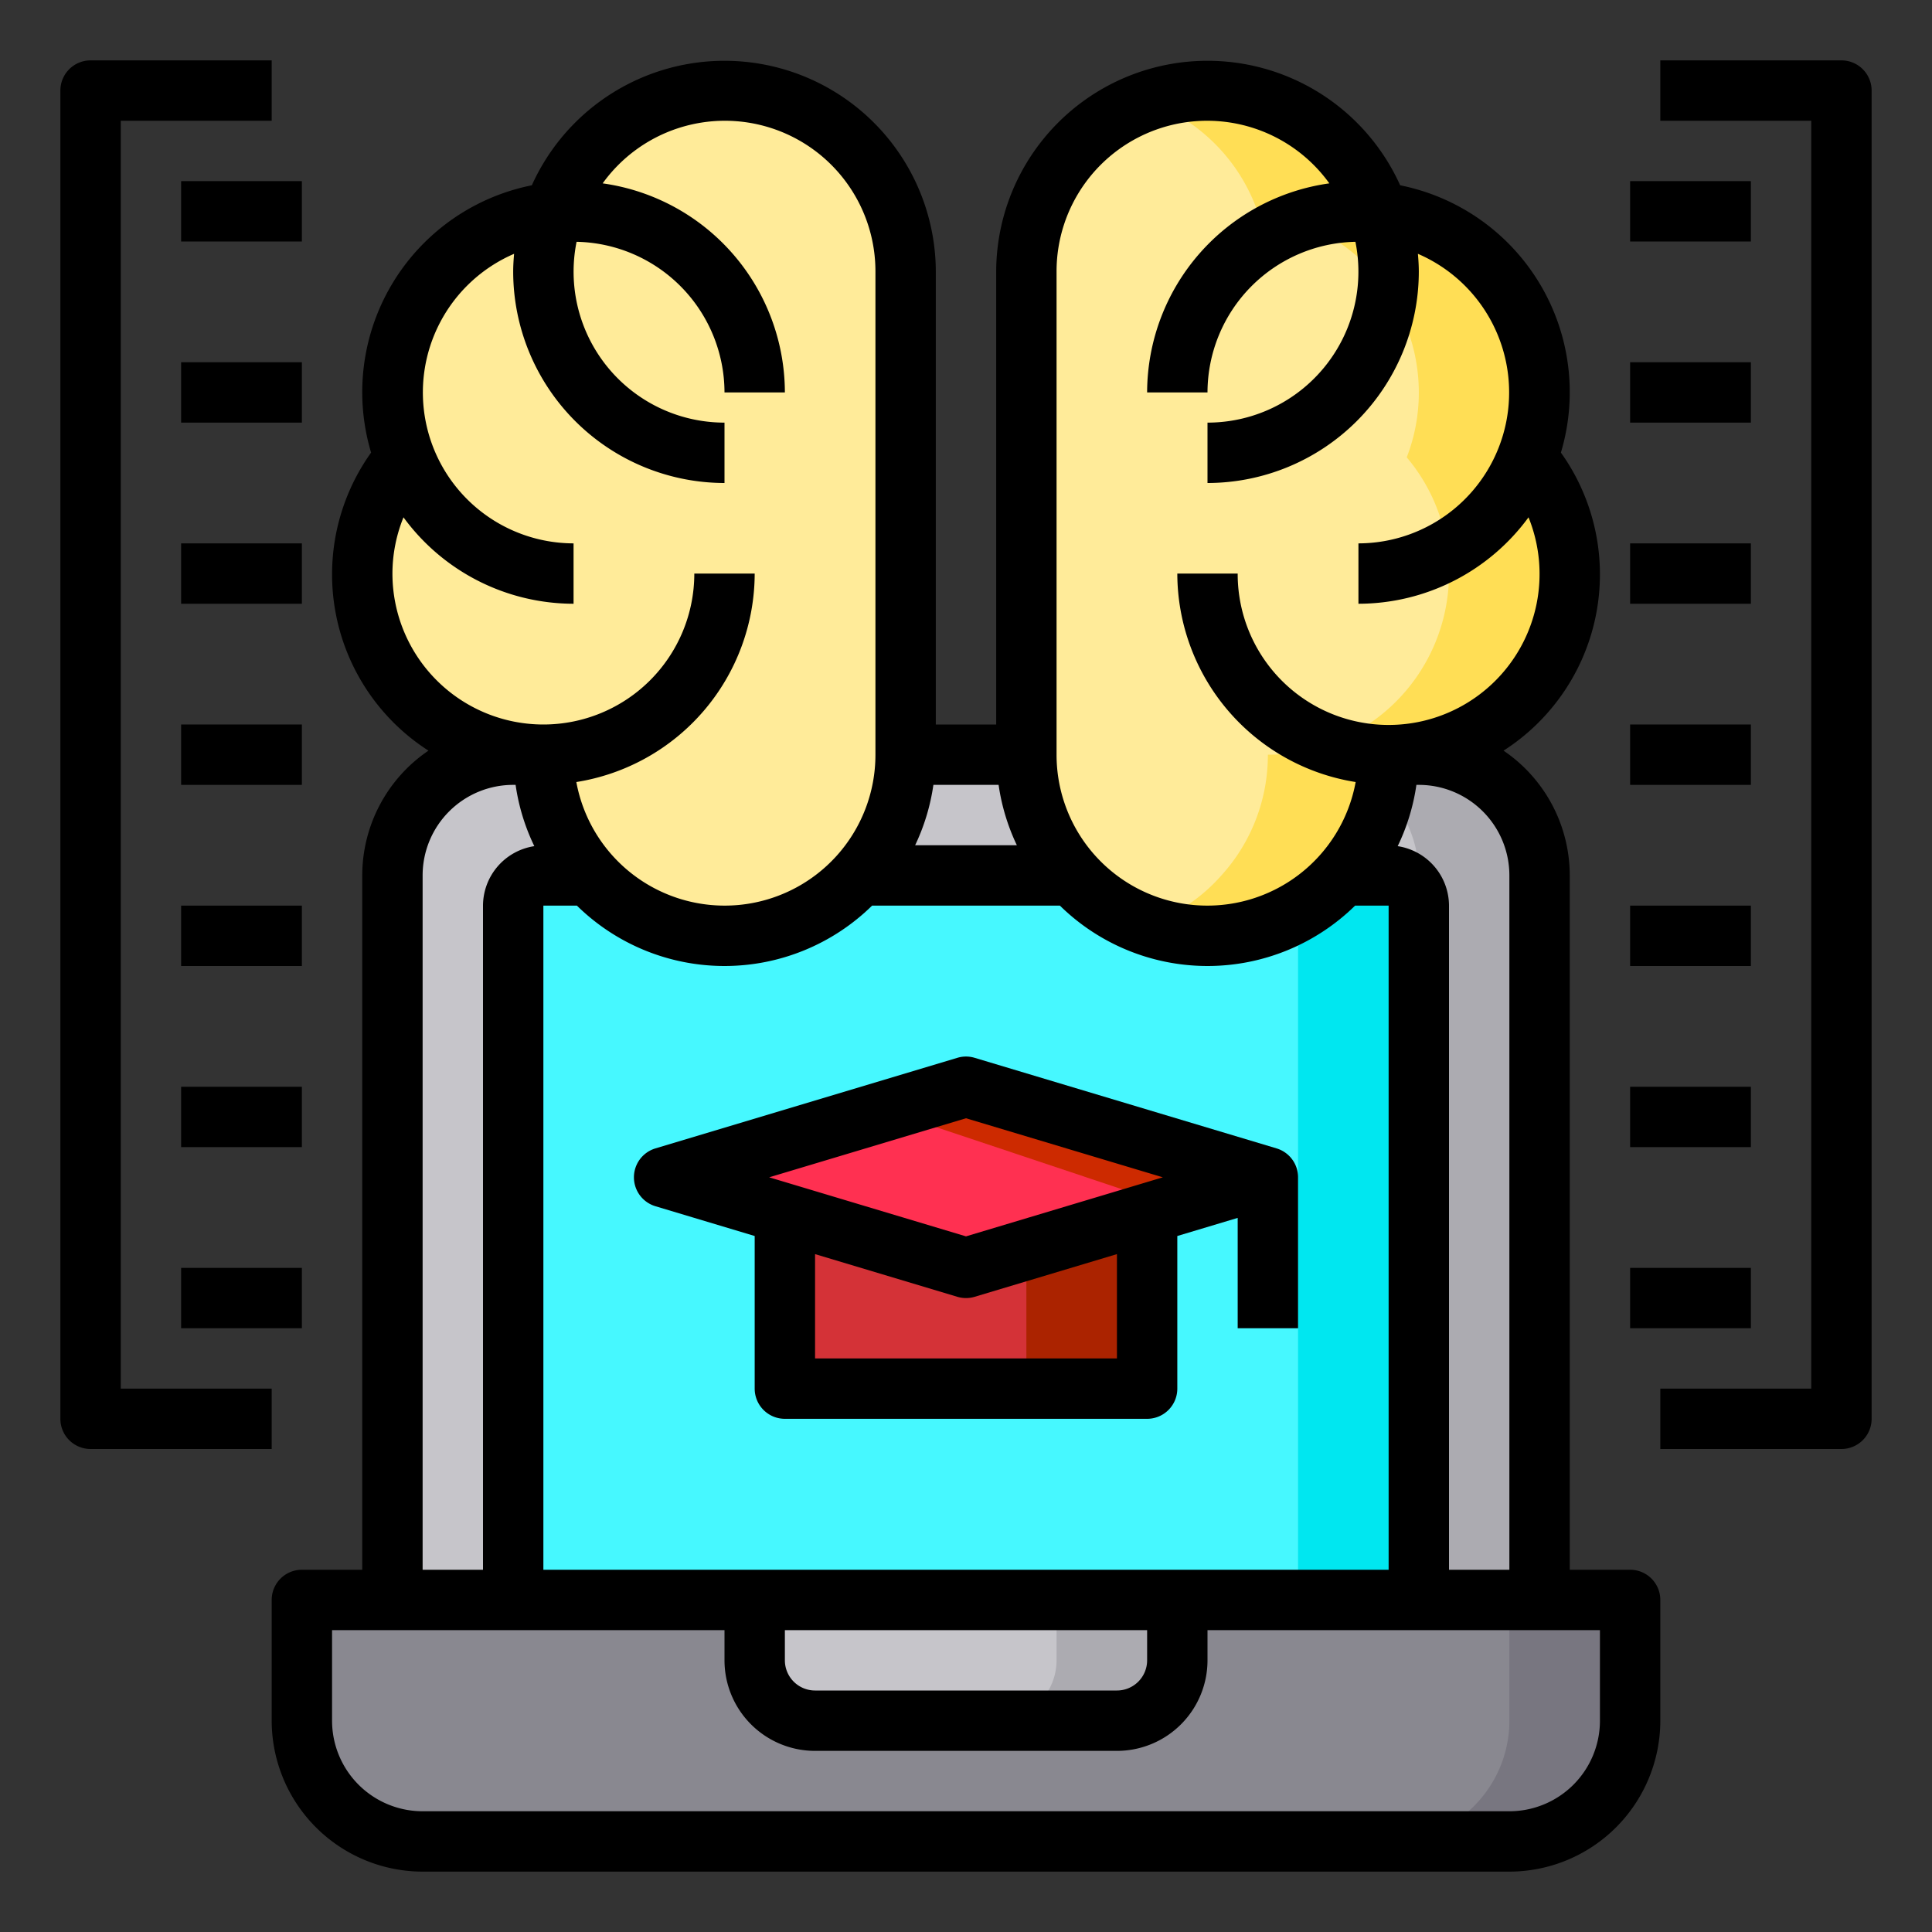 <svg height="512" viewBox="0 0 64 64" width="512" xmlns="http://www.w3.org/2000/svg"><rect x="0" y="0" width="64" height="64" fill="#333333" stroke="none"/><g id="brain-laptop-document-education-online_education" data-name="brain-laptop-document-education-online education"><path d="m13 29v24h38v-24a4 4 0 0 0 -4-4h-30a4 4 0 0 0 -4 4z" fill="#c6c5ca"/><path d="m51 29v24h-4v-24a4 4 0 0 0 -4-4h4a4 4 0 0 1 4 4z" fill="#acabb1"/><path d="m47 30v23h-30v-23a1 1 0 0 1 1-1h28a1 1 0 0 1 1 1z" fill="#46f8ff"/><path d="m46 29h-4a1 1 0 0 1 1 1v23h4v-23a1 1 0 0 0 -1-1z" fill="#00e7f0"/><path d="m54 53v4a4 4 0 0 1 -4 4h-36a4 4 0 0 1 -4-4v-4z" fill="#898890"/><path d="m54 53v4a4 4 0 0 1 -4 4h-4a4 4 0 0 0 4-4v-4z" fill="#787680"/><path d="m50.6 15.15a5.924 5.924 0 0 1 1.4 3.85 6 6 0 0 1 -6 6 6 6 0 0 1 -12 0v-16a6 6 0 0 1 11.67-1.96 6 6 0 0 1 5.33 5.96 5.909 5.909 0 0 1 -.4 2.15z" fill="#ffeb99"/><path d="m52 19a6 6 0 0 1 -6 6 6.022 6.022 0 0 1 -6 6 5.761 5.761 0 0 1 -2-.35 5.857 5.857 0 0 0 2.46-1.65 5.931 5.931 0 0 0 1.54-4 6 6 0 0 0 6-6 5.924 5.924 0 0 0 -1.4-3.85 5.909 5.909 0 0 0 .4-2.15 6 6 0 0 0 -5.33-5.96 5.973 5.973 0 0 0 -3.67-3.69 5.8 5.8 0 0 1 2-.35 6 6 0 0 1 5.67 4.04 6 6 0 0 1 5.33 5.96 5.909 5.909 0 0 1 -.4 2.15 5.924 5.924 0 0 1 1.4 3.85z" fill="#ffde55"/><path d="m26 40.2-4-1.2 10-3 10 3-4 1.2-6 1.8z" fill="#ff3051"/><path d="m39 53v2a2.006 2.006 0 0 1 -2 2h-10a2.006 2.006 0 0 1 -2-2v-2z" fill="#c6c5ca"/><path d="m39 53v2a2.006 2.006 0 0 1 -2 2h-4a2.006 2.006 0 0 0 2-2v-2z" fill="#acabb1"/><path d="m38 40.2v5.8h-12v-5.8l6 1.8z" fill="#d43237"/><path d="m13.4 15.15a5.909 5.909 0 0 1 -.4-2.15 6 6 0 0 1 5.33-5.96 6 6 0 0 1 11.67 1.96v16a6 6 0 0 1 -12 0 6 6 0 0 1 -6-6 5.924 5.924 0 0 1 1.4-3.85z" fill="#ffeb99"/><path d="m42 39-3.17.95-9.46-3.16 2.63-.79z" fill="#cd2a00"/><path d="m38 40.2v5.8h-4v-4.6z" fill="#ab2300"/><path d="m54 52h-2v-23a5 5 0 0 0 -2.193-4.134 6.937 6.937 0 0 0 1.9-9.873 6.988 6.988 0 0 0 -5.325-8.855 7 7 0 0 0 -13.382 2.862v15h-2v-15a7 7 0 0 0 -13.382-2.862 6.988 6.988 0 0 0 -5.325 8.855 6.937 6.937 0 0 0 1.9 9.873 5 5 0 0 0 -2.193 4.134v23h-2a1 1 0 0 0 -1 1v4a5.006 5.006 0 0 0 5 5h36a5.006 5.006 0 0 0 5-5v-4a1 1 0 0 0 -1-1zm-4 0h-2v-22a2 2 0 0 0 -1.7-1.97 6.9 6.9 0 0 0 .62-2.03h.08a3 3 0 0 1 3 3zm-24 2h12v1a1 1 0 0 1 -1 1h-10a1 1 0 0 1 -1-1zm-8-2v-22h1.111a6.976 6.976 0 0 0 9.778 0h6.222a6.976 6.976 0 0 0 9.778 0h1.111v22zm15.685-24h-3.37a6.937 6.937 0 0 0 .605-2h2.16a6.937 6.937 0 0 0 .605 2zm1.315-19a4.988 4.988 0 0 1 9.036-2.926 7.007 7.007 0 0 0 -6.036 6.926h2a5 5 0 0 1 4.9-4.99 5 5 0 0 1 -4.9 5.99v2a7.009 7.009 0 0 0 7-7c0-.2-.013-.4-.03-.592a5 5 0 0 1 -1.97 9.592v2a6.989 6.989 0 0 0 5.634-2.863 5 5 0 1 1 -9.634 1.863h-2a7.006 7.006 0 0 0 5.908 6.906 4.995 4.995 0 0 1 -9.908-.906zm-22 10a4.972 4.972 0 0 1 .366-1.863 6.989 6.989 0 0 0 5.634 2.863v-2a5 5 0 0 1 -1.97-9.592c-.017.192-.03.392-.03.592a7.009 7.009 0 0 0 7 7v-2a5 5 0 0 1 -4.9-5.99 5 5 0 0 1 4.9 4.99h2a7.007 7.007 0 0 0 -6.036-6.926 4.988 4.988 0 0 1 9.036 2.926v16a4.995 4.995 0 0 1 -9.908.906 7.006 7.006 0 0 0 5.908-6.906h-2a5 5 0 0 1 -10 0zm1 10a3 3 0 0 1 3-3h.08a6.9 6.9 0 0 0 .62 2.03 2 2 0 0 0 -1.7 1.97v22h-2zm39 28a3 3 0 0 1 -3 3h-36a3 3 0 0 1 -3-3v-3h13v1a3 3 0 0 0 3 3h10a3 3 0 0 0 3-3v-1h13z"/><path d="m42.287 38.042-10-3a.985.985 0 0 0 -.574 0l-10 3a1 1 0 0 0 0 1.916l3.287.986v5.056a1 1 0 0 0 1 1h12a1 1 0 0 0 1-1v-5.056l2-.6v3.656h2v-5a1 1 0 0 0 -.713-.958zm-10.287-.998 6.52 1.956-6.52 1.956-6.52-1.956zm5 7.956h-10v-3.456l4.713 1.414a1 1 0 0 0 .574 0l4.713-1.414z"/><path d="m9 46h-5v-42h5v-2h-6a1 1 0 0 0 -1 1v44a1 1 0 0 0 1 1h6z"/><path d="m61 2h-6v2h5v42h-5v2h6a1 1 0 0 0 1-1v-44a1 1 0 0 0 -1-1z"/><path d="m6 6h4v2h-4z"/><path d="m6 12h4v2h-4z"/><path d="m6 18h4v2h-4z"/><path d="m6 24h4v2h-4z"/><path d="m6 30h4v2h-4z"/><path d="m6 36h4v2h-4z"/><path d="m6 42h4v2h-4z"/><path d="m54 6h4v2h-4z"/><path d="m54 12h4v2h-4z"/><path d="m54 18h4v2h-4z"/><path d="m54 24h4v2h-4z"/><path d="m54 30h4v2h-4z"/><path d="m54 36h4v2h-4z"/><path d="m54 42h4v2h-4z"/></g></svg>